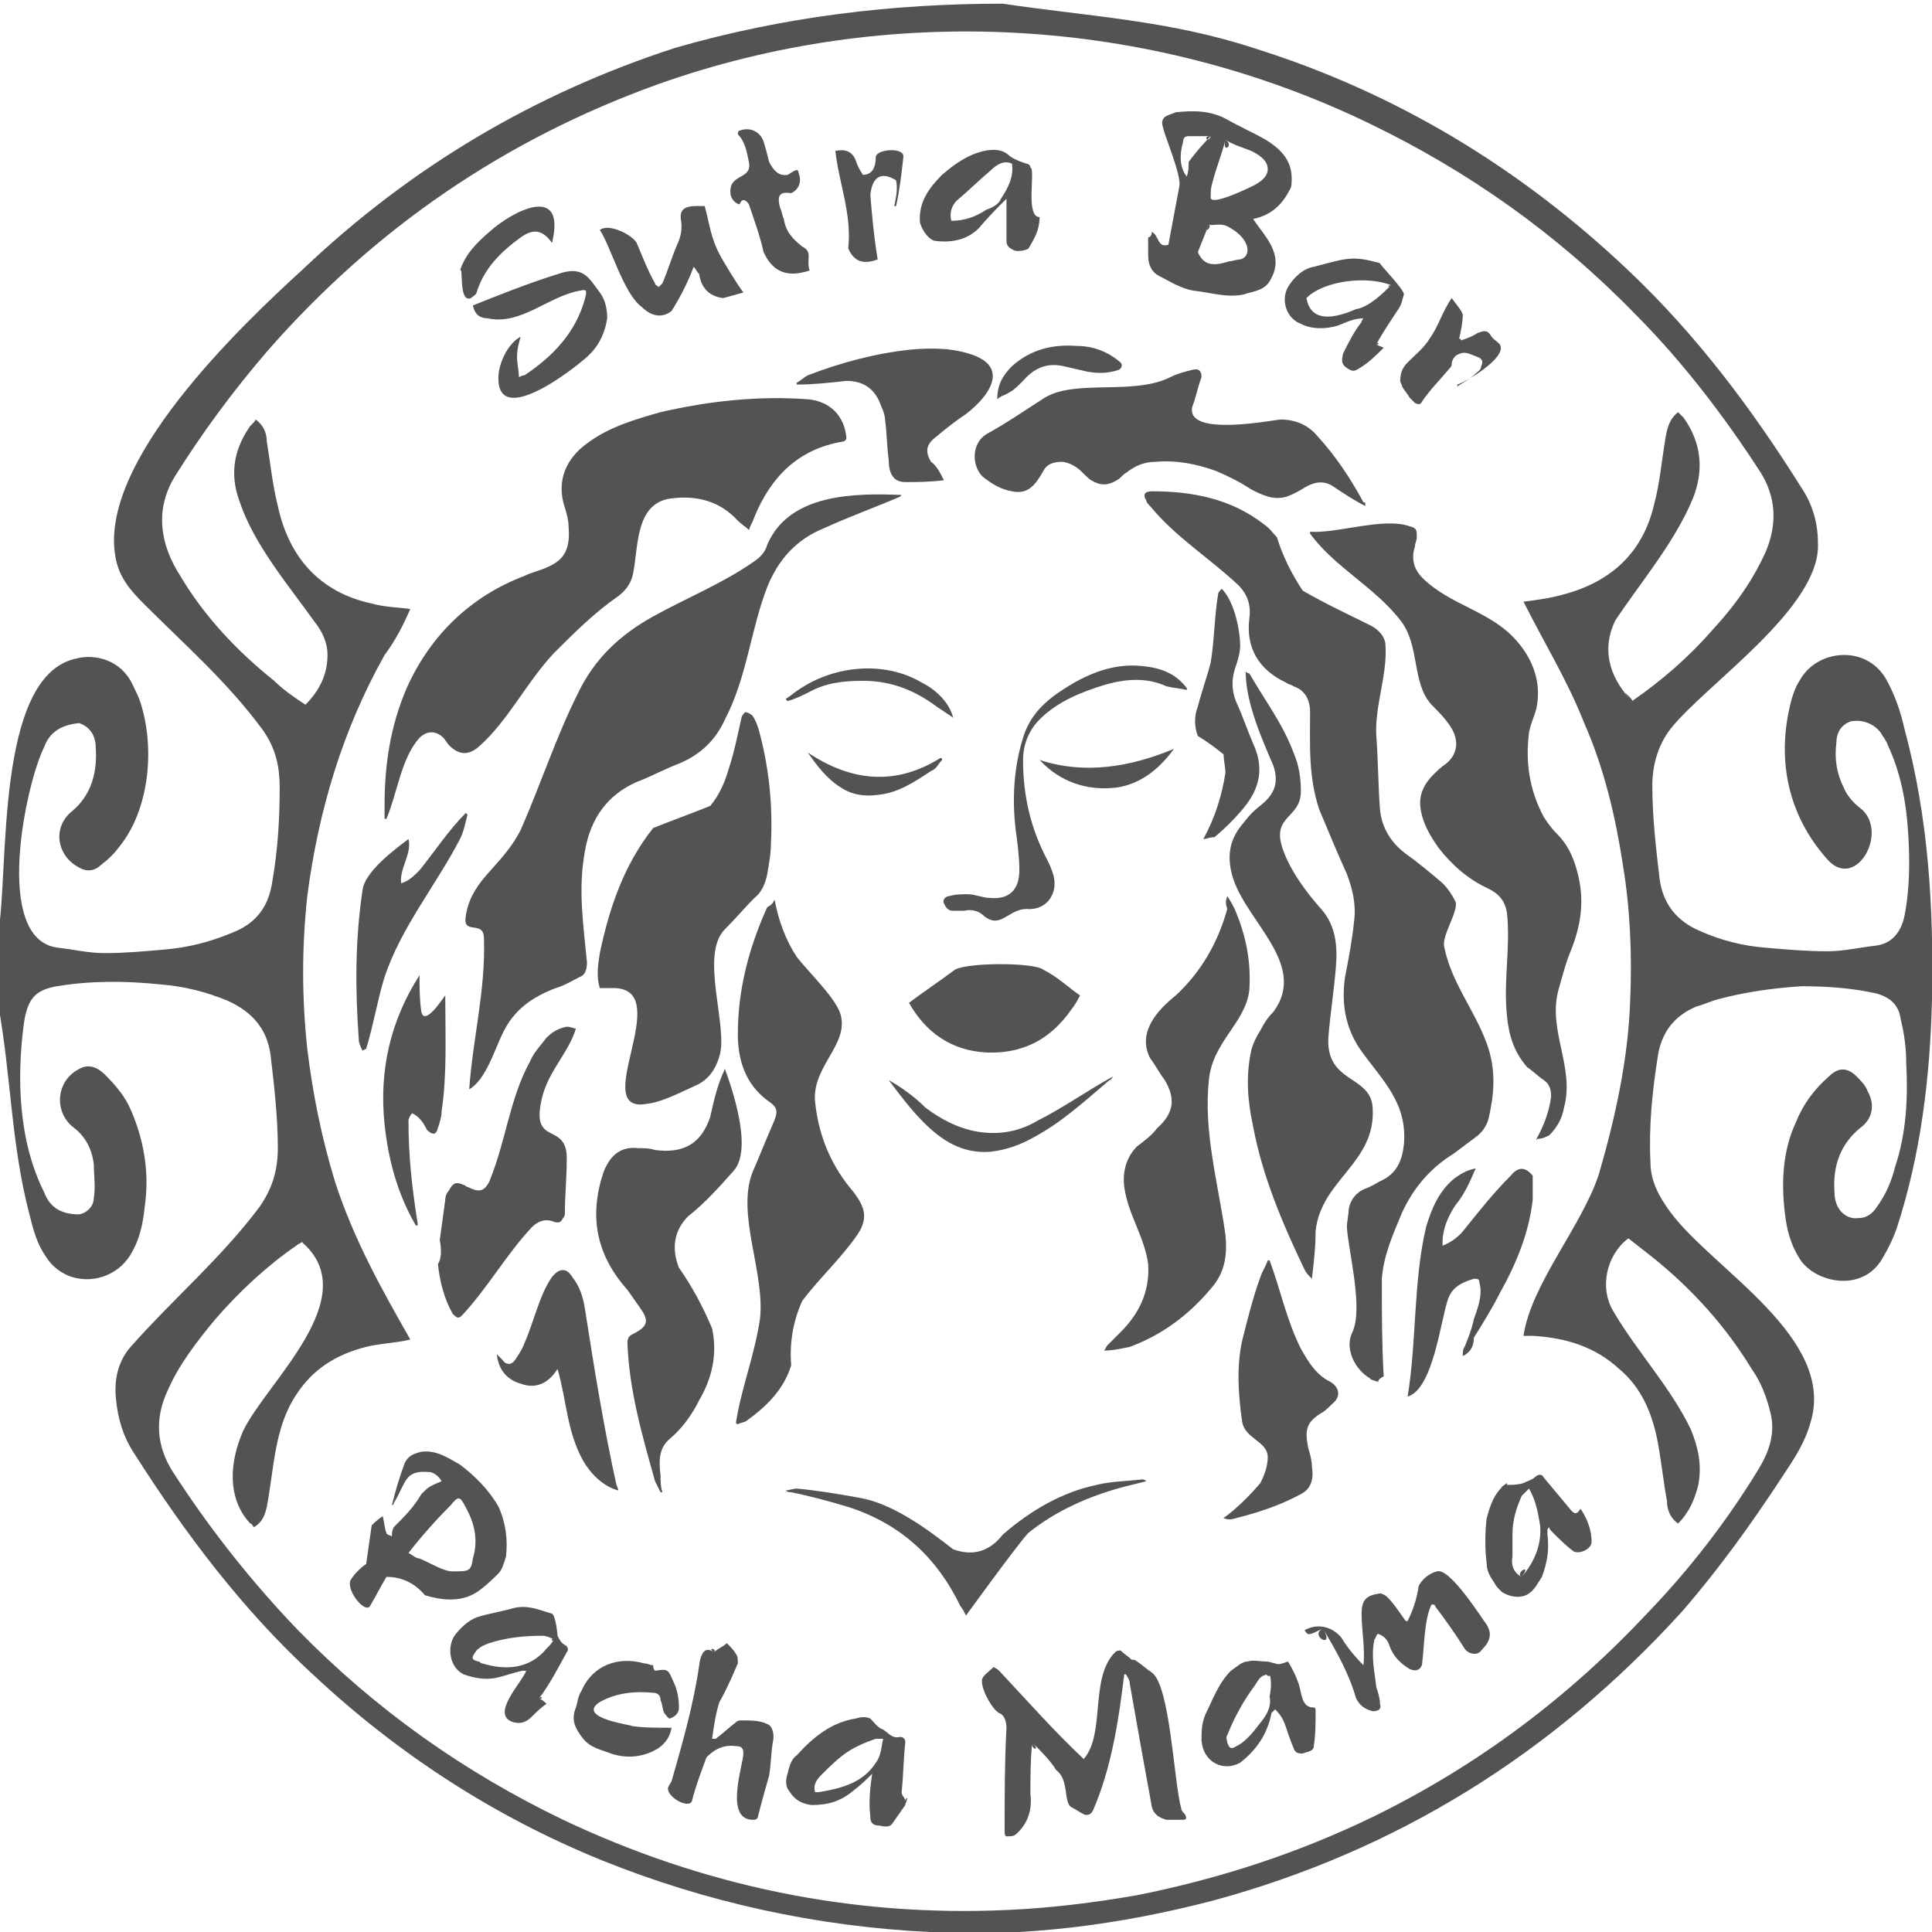 <?xml version="1.0" encoding="utf-8"?>
<!-- Generator: Adobe Illustrator 19.0.1, SVG Export Plug-In . SVG Version: 6.00 Build 0)  -->
<svg version="1.1" id="_x31_" xmlns="http://www.w3.org/2000/svg" xmlns:xlink="http://www.w3.org/1999/xlink" x="0px" y="0px"
	 viewBox="-245 368.9 105 105" style="enable-background:new -245 368.9 105 105;" xml:space="preserve">
<style type="text/css">
	.st0{fill:#535353;}
</style>
<g>
	<path class="st0" d="M-190.5,369.1c4.7,0.7,9,0.9,13.6,2.4c7.7,2.4,14.5,6.5,20.4,12.1c3.7,3.5,6.7,7.5,9.4,11.8
		c0.6,0.9,0.9,1.9,0.9,3c0.2,3.5-6.1,7.7-8,10.1c-0.7,0.9-1,2-1,3.1c0,1.7,0.2,3.4,0.4,5.1c0.2,1.4,1,2.3,2.2,2.8
		c1.1,0.5,2.3,0.8,3.5,0.9c1.1,0.1,2.3,0.2,3.4,0.2c0.9,0,1.7-0.2,2.6-0.3c0.9-0.1,1.4-0.7,1.6-1.6c0.3-1.5,0.3-3.1,0.2-4.6
		c-0.1-1.6-0.4-3.2-1.1-4.7c-0.1-0.3-0.3-0.5-0.4-0.7c-0.4-0.5-1-0.7-1.6-0.6c-0.6,0.2-0.8,0.7-0.8,1.2c-0.1,0.8,0,1.6,0.4,2.4
		c0.2,0.5,0.6,0.9,1,1.2c1.4,1.3-0.3,4.3-1.8,2.8c-2.3-2.5-2.9-5.7-2-8.9c0.1-0.3,0.2-0.6,0.4-0.9c0.9-1.7,3.6-2,4.7-0.1
		c0.5,0.9,0.8,1.8,1,2.7c1.3,4.8,1.6,9.7,1.5,14.7c-0.1,4.2-0.6,8.4-1.9,12.4c-0.2,0.6-0.5,1.2-0.8,1.7c-1.1,1.9-3.7,1.3-4.5,0
		c-0.5-0.8-0.7-1.6-0.8-2.5c-0.2-1.7-0.1-3.4,0.6-4.9c0.4-1,1-1.8,1.8-2.5c0.5-0.5,1-0.5,1.5,0c0.2,0.2,0.5,0.5,0.6,0.8
		c0.4,0.7,0.3,1.5-0.4,2c-1.1,0.9-1.5,2.1-1.4,3.5c0,0.9,0.6,1.5,1.3,1.4c0.5,0,0.8-0.3,1-0.6c0.5-0.7,0.8-1.4,1-2.2
		c0.6-1.8,0.7-3.7,0.6-5.6c0-0.8-0.1-1.6-0.3-2.4c-0.1-0.8-0.6-1.2-1.3-1.4c-1.3-0.3-2.7-0.4-4.1-0.4c-1.5,0.1-3,0.3-4.5,0.7
		c-0.4,0.1-0.8,0.3-1.2,0.4c-1.2,0.5-1.9,1.4-2.1,2.7c-0.3,1.9-0.5,3.8-0.4,5.8c0,1,0.5,1.9,1.1,2.7c2.3,3.1,9,6.8,7.6,11.4
		c-0.3,1.1-0.9,2-1.5,2.9c-1.7,2.6-3.5,5.1-5.5,7.4c-7,7.7-15.5,13-25.5,15.7c-5,1.3-10.2,2-15.4,1.7c-6.1-0.3-12.1-1.6-17.8-3.9
		c-5.9-2.4-11.1-5.8-15.7-10.1c-3.8-3.5-6.9-7.6-9.7-12c-0.6-0.9-0.9-1.9-1-3c-0.1-1,0.1-2,0.8-2.8c2.3-2.6,4.9-4.8,7-7.6
		c0.7-1,1-2,1-3.2c0-1.7-0.2-3.4-0.4-5.1c-0.2-1.4-1-2.3-2.3-2.9c-1.2-0.5-2.4-0.8-3.7-0.9c-1.9-0.2-3.8-0.2-5.6,0.1
		c-1.2,0.2-1.6,0.7-1.8,2c-0.4,3-0.3,6.4,1.1,9.2c0.3,0.8,0.9,1.2,1.9,1.2c0.5-0.1,0.8-0.5,0.8-0.9c0.1-0.6,0-1.2,0-1.8
		c-0.1-0.9-0.5-1.6-1.2-2.1c-1-0.9-0.8-2.5,0.4-3.1c0.5-0.3,1-0.1,1.4,0.3c0.6,0.6,1.1,1.2,1.4,1.9c0.7,1.6,1,3.3,0.8,5
		c-0.1,0.9-0.2,1.8-0.7,2.7c-0.6,1.2-2,1.8-3.3,1.4c-0.6-0.2-1.1-0.6-1.4-1.1c-0.5-0.7-0.7-1.5-0.9-2.3c-1-3.8-1-7.6-1.7-11.4
		c0-1.3,0-2.6,0-3.9c0.6-3.3-0.2-13.9,4.2-14.9c1.1-0.3,2.5,0.1,3.1,1.4c0.2,0.4,0.4,0.8,0.5,1.2c0.7,2.4,0.4,5.6-1.2,7.6
		c-0.3,0.4-0.6,0.7-1,1c-0.3,0.3-0.7,0.4-1.1,0.2c-1.3-0.6-1.6-2.2-0.5-3.1c1.1-0.9,1.4-2.2,1.3-3.5c0-0.6-0.3-1.1-0.9-1.3
		c-1,0.1-1.6,0.5-1.9,1.3c-1,2-2.8,10.4,0.7,10.9c0.9,0.1,1.7,0.3,2.6,0.3c1.1,0,2.2-0.1,3.3-0.2c1.2-0.1,2.4-0.4,3.6-0.9
		c1.3-0.5,2-1.4,2.2-2.8c0.3-1.7,0.4-3.4,0.4-5.1c0-1.1-0.2-2.1-0.9-3.1c-1.9-2.6-4.2-4.6-6.5-6.9c-0.7-0.7-1.3-1.4-1.5-2.4
		c-1.1-5.2,6.8-12.7,10.2-15.8c5.8-5.5,12.5-9.5,20.2-12C-202.4,369.8-196.5,369.1-190.5,369.1
		C-190.4,369.2-191.8,369.1-190.5,369.1z M-156.3,407c1.6-1.1,3.1-2.4,4.4-3.9c1.2-1.3,2.2-2.7,2.9-4.3c0.6-1.5,0.5-2.9-0.3-4.2
		c-2-3.1-4.3-6.1-6.9-8.7c-4.2-4.3-9-7.7-14.4-10.3c-12-5.8-26.1-6.6-38.7-2.1c-8.3,3-15.3,7.8-21.1,14.4c-1.9,2.2-3.6,4.5-5.1,6.9
		c-1.1,1.8-0.8,3.7,0.3,5.4c1.3,2.2,3.1,4.1,5.1,5.7c0.5,0.5,1.1,0.9,1.7,1.3c0.8-0.8,1.2-1.7,1.2-2.7c0-0.7-0.3-1.3-0.7-1.8
		c-1.5-2.1-3.3-4.2-4.1-6.6c-0.5-1.4-0.3-2.7,0.5-3.9c0.1-0.2,0.3-0.3,0.4-0.5c0.4,0.3,0.6,0.7,0.6,1.2c0.2,1.2,0.3,2.3,0.6,3.5
		c0.6,2.8,2.3,4.7,5.1,5.3c0.7,0.2,1.4,0.2,2.1,0.3c-0.4,0.9-0.8,1.7-1.4,2.5c-2.3,4.1-3.6,8.5-4.2,13.1c-0.3,2.8-0.3,5.5,0,8.3
		c0.3,2.5,0.8,4.9,1.5,7.2c1,3.1,2.5,5.8,4.1,8.6c-0.8,0.2-1.6,0.2-2.4,0.4c-1.6,0.4-2.9,1.2-3.8,2.6c-1.2,1.8-1.2,4-1.6,6.1
		c-0.1,0.4-0.2,0.8-0.7,1.1c-0.1-0.1-0.1-0.2-0.2-0.2c-1.3-1.4-1.1-3.4-0.4-5c1.2-2.6,6.7-7.3,3.2-10.3c-0.1,0.1-0.2,0.1-0.3,0.2
		c-1.6,1.1-3.1,2.5-4.4,4c-1,1.2-2,2.5-2.6,3.9c-0.7,1.5-0.6,3,0.3,4.4c2,3.1,4.3,6,6.8,8.6c4.2,4.3,9,7.7,14.4,10.3
		c7.6,3.6,15.7,5.3,24.2,4.9c2.3-0.1,4.7-0.4,7-0.8c4.5-0.9,8.8-2.3,12.9-4.3c5.7-2.8,10.6-6.5,14.9-11.1c2.3-2.4,4.3-5,6-7.8
		c0.6-1,0.9-2,0.6-3.1c-0.2-0.8-0.5-1.6-1-2.3c-1.4-2.3-3.2-4.3-5.3-6c-0.5-0.4-0.9-0.7-1.4-1.1c-1.2,0.9-1.6,2.7-0.8,4
		c1.3,2.2,3.1,4.1,4.2,6.4c0.4,1,0.6,1.9,0.4,3c-0.2,0.8-0.5,1.5-1.1,2.1c-0.3-0.2-0.6-0.6-0.6-1.2c-0.2-1.1-0.3-2.1-0.5-3.2
		c-0.3-1.6-0.9-3-2.1-4c-1.3-1.2-2.9-1.7-4.7-1.8c-0.1,0-0.3,0-0.5,0c0.4-2.8,3.2-6,4.1-8.8c0.9-3.1,1.6-6.3,1.7-9.5
		c0.1-2.4,0-4.9-0.4-7.3c-0.4-2.6-1-5.2-2.1-7.7c-0.9-2.3-2.2-4.4-3.3-6.6c0.8-0.1,1.5-0.2,2.2-0.4c2.6-0.7,4.3-2.3,4.9-4.9
		c0.3-1.1,0.4-2.3,0.6-3.5c0.1-0.6,0.2-1.1,0.7-1.5c0.1,0.1,0.2,0.2,0.3,0.3c1,1.4,1.1,2.9,0.5,4.4c-1,2.4-2.8,4.5-4.2,6.6
		C-158.1,404.4-157.3,406-156.3,407C-156.2,406.9-157.3,406-156.3,407z"/>
	<path class="st0" d="M-170.1,444c-1.1-0.3-1.9-1.7-1.4-2.7c0.6-1.3-0.2-4.3-0.3-5.7c0-0.3,0.1-0.7,0.1-1c0.1-0.5,0.4-0.9,0.9-1.1
		c0.3-0.1,0.6-0.3,0.8-0.4c0.9-0.4,1.2-1.1,1.3-2c0.2-2.3-1.2-3.5-2.4-5.2c-0.8-1.2-1-2.5-0.8-3.9c0.2-1,0.4-2.1,0.5-3.1
		c0.1-0.9-0.1-1.7-0.4-2.5c-0.5-1.1-1-2.3-1.5-3.5c-0.6-1.8-0.5-3.5-0.5-5.3c0-0.7-0.3-1.2-0.9-1.4c-0.1-0.1-0.3-0.1-0.4-0.2
		c-1.5-0.7-2.2-1.9-2-3.5c0.1-0.7-0.1-1.3-0.6-1.8c-1.6-1.5-3.4-2.6-4.8-4.3c-0.1-0.1-0.2-0.2-0.2-0.3c-0.2-0.3-0.1-0.5,0.3-0.5
		c2.2,0,4.3,0.4,6.1,1.8c0.3,0.2,0.5,0.5,0.7,0.7c0.3,1,0.8,2,1.4,2.9c1.2,0.7,2.5,1.3,3.7,1.9c0.4,0.2,0.8,0.6,0.8,1.1
		c0.1,1.6-0.6,3.3-0.5,4.9c0.1,1.3,0.1,2.7,0.2,4c0.1,1,0.6,1.8,1.4,2.4c0.7,0.5,1.3,1,2,1.6c0.3,0.3,0.5,0.6,0.7,1
		c0.2,0.5-0.8,1.9-0.6,2.5c0.4,2,1.8,3.6,2.4,5.5c0.4,1.3,0.3,2.5,0,3.8c-0.1,0.4-0.4,0.8-0.7,1c-0.4,0.3-0.8,0.6-1.2,0.9
		c-1.3,0.8-2.2,1.9-2.8,3.2c-0.5,1.2-1,2.3-1.1,3.6c0,1.8,0,3.5,0.1,5.3C-170,443.8-170.1,443.9-170.1,444
		C-171.1,443.7-170.1,443.9-170.1,444z"/>
	<path class="st0" d="M-196.1,395.9c-1.4,0.6-2.8,1.1-4.1,1.7c-1.5,0.6-2.5,1.7-3.1,3.2c-0.9,2.3-1.1,4.9-2.3,7.2
		c-0.5,1.1-1.3,1.9-2.5,2.4c-0.8,0.3-1.5,0.7-2.3,1c-1.6,0.7-2.5,2-2.8,3.7c-0.4,2.1-0.1,4,0.1,6.1c0,0.4-0.1,0.7-0.4,0.8
		c-0.4,0.2-0.9,0.5-1.3,0.6c-1.3,0.5-2.3,1.2-2.9,2.5c-0.4,0.8-0.9,2.5-1.8,3c0.2-2.8,0.9-5.4,0.8-8.2c0-1-1.1-0.2-1-1.1
		c0.1-0.9,0.5-1.6,1.1-2.3c0.7-0.8,1.4-1.5,1.9-2.5c1.1-2.5,1.9-5,3.1-7.4c0.9-1.9,2.3-3.2,4.1-4.2c1.8-1,3.8-1.8,5.5-3
		c0.3-0.2,0.6-0.5,0.7-0.9c1.2-2.8,4.8-2.8,7.3-2.7C-196.1,395.9-196.1,395.9-196.1,395.9C-196.4,396.1-196.1,395.9-196.1,395.9z"/>
	<path class="st0" d="M-204.3,397.7c-0.2-0.2-0.4-0.3-0.6-0.5c-1-1.1-2.3-1.4-3.7-1.2c-1.9,0.3-1.7,2.7-2,4.1
		c-0.1,0.5-0.4,0.9-0.8,1.2c-1.3,0.9-2.4,2-3.5,3.1c-1.5,1.6-2.5,3.7-4.1,5.1c-0.6,0.5-1.1,0.4-1.6-0.1c-0.1-0.1-0.2-0.3-0.3-0.4
		c-0.4-0.4-0.9-0.4-1.3,0c-1,1.1-1.2,3-1.8,4.4c0,0-0.1,0-0.1,0c0-0.2,0-0.4,0-0.7c0-2.2,0.3-4.3,1.2-6.4c1.3-2.9,3.5-5,6.4-6.1
		c0.4-0.2,0.9-0.3,1.3-0.5c0.9-0.4,1.2-1,1.1-2.2c0-0.3-0.1-0.7-0.2-1c-0.5-1.5,0.1-2.7,1.2-3.5c1.2-0.9,2.6-1.3,4-1.7
		c2.6-0.6,5.3-0.9,8-0.7c1.2,0.1,2,0.9,2.1,2.1c0,0.1-0.1,0.2-0.2,0.2c-2.4,0.4-3.9,1.9-4.8,4.1
		C-204.1,397.3-204.2,397.4-204.3,397.7C-204.2,397.6-204.3,397.6-204.3,397.7C-204.5,397.5-204.3,397.6-204.3,397.7z"/>
	<path class="st0" d="M-161.5,430.8c0.4-0.7,0.7-1.5,0.8-2.3c0-0.4-0.1-0.7-0.4-0.9c-0.3-0.2-0.6-0.5-0.9-0.7
		c-0.7-0.8-1-1.7-1.1-2.8c-0.2-1.9,0.2-3.7,0-5.6c-0.1-0.6-0.4-1-1-1.3c-1.1-0.5-2-1.3-2.7-2.2c-0.5-0.7-0.9-1.4-1-2.2
		c-0.1-0.7,0.2-1.3,0.7-1.8c0.2-0.2,0.4-0.4,0.7-0.6c0.6-0.5,0.7-1.2,0.3-1.9c-0.3-0.5-0.7-0.9-1.1-1.3c-1.1-1.2-0.6-3.2-1.7-4.6
		c-1.4-1.8-3.6-2.9-4.9-4.7c0,0,0-0.1,0-0.1c1.5,0.1,4-0.8,5.4-0.3c0.4,0.1,0.4,0.2,0.4,0.6c0,0.2-0.1,0.3-0.1,0.5
		c-0.2,0.6-0.1,1.2,0.4,1.7c1.5,1.5,3.7,1.8,5.1,3.4c0.9,1,1.4,2.3,1.1,3.7c-0.1,0.4-0.3,0.8-0.4,1.3c-0.2,1.6,0,3.1,0.8,4.6
		c0.2,0.3,0.4,0.6,0.7,0.9c0.7,0.7,1,1.5,1.2,2.4c0.3,1.4,0.1,2.6-0.4,3.9c-0.3,0.7-0.5,1.5-0.7,2.2c-0.6,2.2,0.9,4.2,0.3,6.4
		c-0.1,0.6-0.4,1.1-0.8,1.5C-161,430.7-161.2,430.8-161.5,430.8C-161.4,430.9-161.5,430.9-161.5,430.8
		C-161.4,430.6-161.5,430.9-161.5,430.8z"/>
	<path class="st0" d="M-212.4,422.6c-0.2-0.6-0.1-1.3,0-1.9c0.5-2.4,1.3-4.8,2.9-6.8c1-0.4,2.1-0.8,3.1-1.2c0.5-0.6,0.8-1.3,1-2
		c0.3-0.9,0.5-1.9,0.7-2.8c0-0.1,0.2-0.3,0.2-0.3c0.1,0,0.3,0.1,0.4,0.2c0.2,0.3,0.3,0.6,0.4,1c0.5,1.9,0.7,3.9,0.6,5.9
		c0,0.6-0.1,1.1-0.2,1.7c-0.1,0.5-0.3,1-0.7,1.3c-0.5,0.5-1,1.1-1.6,1.7c-1.4,1.4,0.2,5.3-0.3,6.9c-0.2,0.7-0.6,1.3-1.3,1.6
		c-0.9,0.4-1.8,0.9-2.7,1c-3.1,0.5,1.6-6.2-1.7-6.3C-211.9,422.6-212.2,422.6-212.4,422.6C-212.6,422-212.2,422.6-212.4,422.6z"/>
	<path class="st0" d="M-177.3,405.4c0.1,0.1,0.2,0.1,0.2,0.1c0.8,1.4,1.8,2.7,2.4,4.3c0.3,0.7,0.4,1.4,0.4,2.1c0,1.5-1.6,1.3-1,3.1
		c0.4,1.2,1.3,2.4,2.1,3.3c0.8,0.9,0.9,2,0.8,3.2c-0.1,1.2-0.3,2.5-0.4,3.7c-0.2,2.6,2.3,2.1,2.4,3.9c0.2,3-2.8,3.9-3.1,6.7
		c0,0.9-0.1,1.7-0.2,2.6c-0.2-0.2-0.3-0.3-0.4-0.5c-1.2-2.5-2.3-5.1-2.8-7.8c-0.3-1.4-0.4-2.7-0.1-4.1c0.1-0.4,0.3-0.8,0.5-1.1
		c0.2-0.4,0.4-0.7,0.7-1c2-2.7-1.8-5.1-2.3-7.7c-0.2-1,0-1.8,0.7-2.6c0.3-0.4,0.6-0.7,1-1c0.7-0.6,0.9-1.2,0.6-2.1
		C-176.4,409.1-177.3,407.1-177.3,405.4C-177.2,405.5-177.3,405.6-177.3,405.4z"/>
	<path class="st0" d="M-202.9,417.8c0.2,1.1,0.6,2.2,1.2,3.1c0.6,0.8,2.2,2.3,2.4,3.2c0.4,1.6-1.6,2.8-1.4,4.7
		c0.2,1.9,0.9,3.5,2.1,4.9c0.6,0.8,0.8,1.4,0.2,2.3c-0.9,1.3-2.1,2.4-3,3.6c-0.5,1.1-0.7,2.3-0.6,3.5c-0.4,1.3-1.3,2.2-2.4,3
		c-0.1,0.1-0.3,0.1-0.5,0.2c0,0-0.1,0-0.1-0.1c0.3-1.9,1-3.6,1.3-5.6c0.3-2.5-1.3-5.7-0.4-8c0.4-0.9,0.7-1.7,1.1-2.6
		c0.3-0.7,0.3-0.9-0.3-1.3c-1.2-0.9-1.6-2.2-1.6-3.6c0-2.4,0.6-4.7,1.6-6.9C-203.1,418.1-203,418-202.9,417.8
		C-202.9,417.8-202.9,417.8-202.9,417.8C-202.9,417.9-202.9,417.8-202.9,417.8z"/>
	<path class="st0" d="M-178.3,417.6c0.2,0.3,0.3,0.5,0.4,0.7c0.6,1.4,0.9,2.8,0.8,4.4c-0.2,1.8-2,2.8-2.2,4.9
		c-0.3,2.8,0.5,5.6,0.9,8.4c0.1,1,0,1.9-0.6,2.7c-1.2,1.5-2.7,2.7-4.6,3.4c-0.5,0.1-0.9,0.2-1.4,0.2c0.1-0.1,0.1-0.2,0.2-0.3
		c0.2-0.2,0.5-0.5,0.7-0.7c1-1,1.6-2.2,1.5-3.7c-0.2-1.5-1.1-2.7-1.3-4.2c-0.1-0.8,0.1-1.6,0.7-2.2c0.4-0.3,0.8-0.6,1.1-1
		c0.9-0.8,1-1.6,0.4-2.6c-0.3-0.4-0.5-0.8-0.8-1.2c-0.7-1.4,0.4-2.6,1.4-3.4c1.4-1.3,2.3-2.9,2.8-4.7
		C-178.4,418-178.4,417.9-178.3,417.6C-178.1,417.9-178.4,417.9-178.3,417.6z"/>
	<path class="st0" d="M-205.6,427c0.4,1.1,1.5,4.3,0.5,5.5c-0.8,0.9-1.6,1.8-2.5,2.5c-0.8,0.8-0.9,1.8-0.5,2.8
		c0.7,1,1.3,2.1,1.8,3.3c0.3,1.4,0,2.7-0.7,3.9c-0.4,0.8-0.9,1.5-1.6,2.1c-0.6,0.5-0.6,1.2-0.5,2c0,0.3,0,0.6,0.1,0.9
		c0,0-0.1,0-0.1,0c-0.1-0.2-0.2-0.4-0.3-0.6c-0.7-2.5-1.4-4.9-1.5-7.5c0-0.3,0.1-0.4,0.3-0.5c0.8-0.4,0.9-0.7,0.4-1.4
		c-0.2-0.3-0.5-0.7-0.7-1c-1.7-1.9-2.1-4-1.3-6.4c0.4-1,1-1.4,1.9-1.3c0.3,0,0.6,0,0.9,0.1c1.5,0.2,2.5-0.3,3-1.8
		C-206.2,428.7-206,427.8-205.6,427C-205.6,427.1-205.7,427.1-205.6,427z"/>
	<path class="st0" d="M-170.8,396.4c-0.6-0.3-1.2-0.7-1.8-1.1c-0.5-0.3-1-0.2-1.5,0.1c-0.3,0.2-0.7,0.4-1,0.5
		c-0.7,0.2-1.3-0.1-1.9-0.4c-0.6-0.4-1.2-0.7-1.9-1c-1.1-0.4-2.2-0.6-3.3-0.5c-0.6,0-1.1,0.2-1.6,0.6c-0.2,0.1-0.3,0.3-0.5,0.4
		c-0.5,0.3-0.9,0.3-1.4,0c-0.3-0.2-0.5-0.5-0.8-0.7c-0.3-0.2-0.6-0.3-0.8-0.3c-0.4,0-0.8,0.1-1,0.5c-0.4,0.7-0.8,1.3-1.7,1.1
		c-0.6-0.1-1.1-0.4-1.6-0.8c-0.6-0.6-0.6-1.8,0.2-2.3c1.1-0.6,2.1-1.3,3.2-2c1.7-1,4.8-0.1,6.8-1.1c0.4-0.2,0.8-0.3,1.2-0.4
		c0.4-0.1,0.5,0.1,0.5,0.4c-0.2,0.5-0.3,1.1-0.5,1.6c-0.4,1.7,4.5,0.7,4.8,0.7c0.8,0,1.5,0.3,2,0.9c1,1.1,1.8,2.3,2.5,3.6
		C-170.8,396.2-170.8,396.2-170.8,396.4C-171,396.2-170.8,396.2-170.8,396.4z"/>
	<path class="st0" d="M-221.1,436.3c0.1-0.7,0.2-1.5,0.3-2.2c0-0.2,0.1-0.4,0.2-0.5c0.2-0.4,0.4-0.5,0.8-0.3c0.1,0,0.1,0.1,0.2,0.1
		c0.6,0.3,0.9,0.3,1.2-0.3c0.9-2.2,1.1-4.5,2.2-6.5c0.2-0.5,0.6-0.9,0.9-1.3c0.3-0.3,0.6-0.5,1.1-0.6c0.2,0,0.4,0.1,0.5,0.1
		c-0.4,1.3-1.4,2.2-1.8,3.6c-0.8,3,1.4,1.3,1.3,3.6c0,0.9-0.1,1.9-0.1,2.8c0,0.1,0,0.2-0.1,0.3c-0.1,0.2-0.2,0.3-0.5,0.2
		c-0.5-0.2-0.9,0-1.2,0.3c-1.4,1.5-2.4,3.3-3.8,4.8c-0.2,0.2-0.3,0.1-0.5-0.1c-0.5-0.9-0.7-1.8-0.8-2.7
		C-221,437.3-221,436.8-221.1,436.3C-221.1,436.4-221.1,436.4-221.1,436.3C-221,435.6-221.1,436.4-221.1,436.3z"/>
	<path class="st0" d="M-182.4,381.5c0.4,0.2,0.3,0.9,0.9,0.7c0.2-1.1,0.4-2.1,0.6-3.2c0.1-0.6-0.8-2.7-0.9-3.2
		c-0.1-0.3,0-0.5,0.2-0.6c0.2-0.1,0.3-0.1,0.5-0.2c1-0.1,1.9-0.1,2.8,0.4c0.7,0.4,1.4,0.7,2.1,1.1c0.8,0.5,1.4,1.1,1.4,2.1
		c0,0.2,0,0.5-0.1,0.6c-0.4,0.8-1,1.4-2,1.6c0.6,0.9,1.7,1.9,1,3.2c-0.3,0.7-0.9,0.7-1.5,0.9c-0.9,0.2-1.8-0.1-2.7-0.2
		c-0.7-0.1-1.3-0.5-1.9-0.8c-0.4-0.2-0.6-0.6-0.6-1.1c0-0.3,0-0.7,0-1C-182.5,381.8-182.4,381.7-182.4,381.5
		C-182,381.8-182.4,381.7-182.4,381.5z M-178.4,376.5c-0.2,0.8-0.5,1.5-0.7,2.3c-0.1,0.3-0.1,0.5-0.1,0.8c-0.1,0.6,2.3-0.6,2.3-0.6
		c0.4-0.2,0.8-0.5,0.8-0.9c0-0.5-0.5-0.8-0.9-1C-177.5,376.9-177.9,376.8-178.4,376.5C-178.6,377.3-177.9,376.8-178.4,376.5z
		 M-179.3,381.1c-0.2,0.5-0.4,1-0.6,1.5c0.3,0.7,0.8,0.8,1.7,0.5c0.2,0,0.4-0.1,0.6-0.1c0.4-0.1,0.5-0.5,0.3-0.9
		c-0.2-0.4-0.6-0.7-1-0.9C-178.7,381-179.1,381.2-179.3,381.1C-179.6,381.7-179.1,381.2-179.3,381.1z M-179.2,376.3
		c-0.4,0-0.8,0-1.2,0c-0.2,0-0.3,0.1-0.3,0.3c-0.2,0.7-0.2,1.4,0.2,1.9c0.1-0.3,0.1-0.5,0.1-0.8
		C-180.1,377.3-179.7,376.8-179.2,376.3C-179.7,376.3-179.3,376.7-179.2,376.3z"/>
	<path class="st0" d="M-188.9,463.6c-0.1,0.9-0.1,1.9-0.1,2.8c0.1,0.8-0.1,1.6-0.8,2.2c-0.1,0.1-0.3,0.1-0.5,0.1
		c-0.1,0-0.1-0.2-0.1-0.3c0-1.9,0-3.8,0.1-5.6c0-0.3-0.1-0.7-0.4-0.8c0,0,0,0,0,0c-0.4-0.2-1.1-1.5-0.9-1.9c0.1-0.2,0.4-0.4,0.6-0.6
		c0,0,0.2,0.1,0.3,0.2c1.5,1.6,3,3.3,4.6,4.8c1.2-1.4,0.3-4.4,1.7-5.8c0.1-0.1,0.2-0.1,0.3-0.1c0.2,0.2,0.4,0.3,0.6,0.5
		c0.1,0,0.2,0,0.3,0.1c0.3,0.2,0.5,0.4,0.8,0.6c1,0.7,1.2,6,1.6,7.4c0,0.1,0.1,0.2,0.2,0.3c0.1,0.2,0.1,0.3-0.1,0.3
		c-0.3,0-0.6,0-0.9,0c-0.4-0.1-0.7-0.3-0.8-0.7c-0.4-2.2-0.8-4.4-1.2-6.7c0-0.2-0.1-0.3-0.2-0.5c0,0,0,0-0.1,0
		c-0.3,2.5-0.7,5.1-1.7,7.4c-0.1,0.2-0.3,0.3-0.5,0.2c-0.2-0.1-0.5-0.3-0.7-0.4c-0.4-0.3-0.1-1.5-0.8-2
		C-187.9,464.6-188.4,464.1-188.9,463.6C-189,464-188.4,464.1-188.9,463.6z"/>
	<path class="st0" d="M-178.5,451.4c0.7-0.5,1.4-1.2,2-1.9c0.2-0.4,0.4-0.9,0.4-1.4c0-0.9-1.3-1-1.4-2c-0.2-1.4-0.3-2.9,0-4.3
		c0.3-1.2,0.6-2.4,1-3.5c0.1-0.3,0.3-0.6,0.4-0.9c0,0,0.1,0,0.1,0c0.6,1.6,0.9,3.2,1.7,4.8c0.4,0.7,0.8,1.4,1.6,1.8
		c0.5,0.3,0.6,0.8,0.1,1.2c-0.2,0.2-0.4,0.4-0.6,0.5c-0.8,0.5-0.9,0.9-0.7,1.9c0.1,0.3,0.2,0.7,0.2,1c0.1,0.6,0,1.2-0.6,1.5
		c-1.1,0.6-2.3,1-3.5,1.3C-178.1,451.5-178.3,451.5-178.5,451.4C-178.5,451.5-178.5,451.5-178.5,451.4
		C-178.3,451.3-178.5,451.5-178.5,451.4z"/>
	<path class="st0" d="M-165.5,442.6c0-0.2,0-0.4,0.1-0.5c0.2-0.5,0.4-1,0.5-1.5c0.2-0.6,0.5-1.3,0.3-2c0-0.2-0.1-0.2-0.3-0.2
		c-0.7,0.2-1.2,0.5-1.4,1.1c-0.4,1.1-0.8,4.9-2.2,5.3c0.5-3,0.3-6.2,1-9.2c0.3-1,0.7-2,1.6-2.7c0.3-0.2,0.6-0.4,1.1-0.5
		c-0.3,0.7-0.6,1.4-1.1,2c-0.4,0.6-0.7,1.3-0.7,2c0,0.1,0,0.1,0,0.2c0.5-0.2,0.9-0.5,1.2-0.9c0.8-1,1.6-2,2.5-2.9
		c0.4-0.5,0.8-0.5,1.2,0c0,0.4,0,0.8,0,1.3c-0.2,1.8-0.9,3.5-1.8,5.1c-0.4,0.8-0.9,1.6-1.4,2.4
		C-164.9,442.1-165.1,442.4-165.5,442.6C-165.5,442.3-165.1,442.4-165.5,442.6z"/>
	<path class="st0" d="M-224.2,451.3c0.1,0.4,0.1,0.7,0.2,0.9c0,0.1,0.1,0.1,0.3,0.2c0-0.2,0-0.3,0.1-0.5c0.6-0.6,1.1-1.1,1.5-1.8
		c0.4-0.4,0.4-0.4,1.1-0.7c-0.1-0.2-0.4-0.5-0.7-0.5c-1.3-0.1-1.2,0.5-1.9,1.7c0,0,0,0.1-0.1,0.1c0.2-0.8,0.4-1.5,0.7-2.3
		c0.2-0.4,0.5-0.5,0.9-0.6c0.8-0.1,1.4,0.3,2.1,0.7c0.8,0.6,1.6,1.4,2.1,2.3c0.4,0.9,0.5,1.8,0.4,2.7c-0.1,0.3-0.2,0.7-0.4,0.9
		c-0.3,0.3-0.6,0.6-1,0.9c-0.9,0.7-2,0.6-3,0.3c-0.6-0.7-1.3-1-2.1-1c-0.3,0.5-0.6,1.1-0.9,1.6c-0.3,0.4-1.4-1-1-1.5
		c0.2-0.3,0.5-0.6,0.8-0.8c0.1-0.7,0.2-1.4,0.3-2.1C-224.7,451.7-224.5,451.5-224.2,451.3C-224.1,451.6-224.5,451.5-224.2,451.3z
		 M-220.4,454.3c0.9,0,1,0,1.1-0.7c0.3-1,0.1-1.9-0.4-2.8c-0.3-0.6-0.4-0.6-0.8-0.1c-0.8,0.8-1.6,1.7-2.3,2.6
		c0.2,0.1,0.4,0.3,0.6,0.3C-221.5,453.9-220.9,454.3-220.4,454.3C-219.5,454.3-220.9,454.3-220.4,454.3z"/>
	<path class="st0" d="M-193.7,395c-0.8,0.1-1.5,0.1-2.1,0.1c-0.6,0-0.9-0.4-0.9-1.2c-0.1-0.7-0.1-1.5-0.2-2.2c0-0.2-0.1-0.5-0.2-0.7
		c-0.3-0.9-0.9-1.4-1.9-1.4c-0.9,0.1-1.8,0.2-2.7,0.2c0,0,0-0.1,0-0.1c0.2-0.1,0.4-0.3,0.6-0.4c1.8-0.7,3.7-1.2,5.6-1.4
		c1.1-0.1,2.3-0.1,3.4,0.3c1.9,0.7,0.9,2.2-0.4,3.2c-0.6,0.4-1.1,0.8-1.7,1.3c-0.5,0.4-0.5,0.8-0.2,1.3
		C-194.1,394.2-193.9,394.6-193.7,395C-194.5,395-193.9,394.7-193.7,395z"/>
	<path class="st0" d="M-186.3,423c-1.1,2-2.7,3.2-5.1,3.1c-1.9-0.1-3.3-1.1-4.2-2.7c0.8-0.6,1.7-1.2,2.5-1.8c0.7-0.4,4.3-0.4,4.8,0
		C-187.5,422-186.9,422.6-186.3,423C-187.4,425.1-186.9,422.6-186.3,423z"/>
	<path class="st0" d="M-211.4,449.9c-0.8-0.2-1.5-0.9-1.9-1.6c-0.9-1.6-0.9-3.3-1.4-5c-0.5,0.8-1.2,1.1-2,0.8
		c-0.7-0.2-1.2-0.7-1.3-1.6c0.1,0.1,0.2,0.2,0.3,0.3c0.2,0.3,0.5,0.3,0.7,0c0.2-0.3,0.4-0.6,0.5-0.9c0.5-1.1,0.8-2.6,1.5-3.6
		c0.4-0.5,0.8-0.5,1.1,0c0.4,0.5,0.6,1.1,0.7,1.8c0.5,3.2,1,6.3,1.7,9.5C-211.4,449.8-211.4,449.9-211.4,449.9
		C-211.5,449.9-211.4,449.9-211.4,449.9z"/>
	<path class="st0" d="M-222.4,435.5c-1-1.7-1.5-3.6-1.7-5.5c-0.3-2.9,0.3-5.6,1.9-8.1c0,0.7,0,1.3,0.1,2c0.2,0.8,1.2-0.8,1.3-0.9
		c0,0.1,0,0.1,0,0.2c0,2,0.1,4.1-0.2,6.1c0,0.3-0.1,0.6-0.2,0.9c-0.1,0.4-0.3,0.4-0.6,0.1c-0.2-0.4-0.4-0.7-0.8-0.9
		c-0.1,0.1-0.2,0.3-0.2,0.4c0,2,0.2,3.7,0.5,5.6c0,0,0,0,0,0.1C-222.3,435.5-222.4,435.5-222.4,435.5
		C-223.4,433.8-222.4,435.5-222.4,435.5z"/>
	<path class="st0" d="M-225.3,426c-0.1-0.2-0.2-0.4-0.2-0.6c-0.2-2.8-0.2-5.4,0.2-8.1c0.1-1,1.7-2.2,2.5-2.8
		c0.2,0.8-0.5,1.6-0.4,2.4c0.4-0.1,0.7-0.4,1-0.7c0.8-1,1.6-2.2,2.5-3.1c0,0,0.1,0,0.1,0.1c-0.1,0.4-0.2,0.9-0.4,1.3
		c-1.3,2.5-3.2,4.8-4.1,7.5c-0.4,1.3-0.6,2.6-1,3.9C-225.3,426-225.3,426-225.3,426C-225.4,425.8-225.3,426-225.3,426z"/>
	<path class="st0" d="M-173.1,457.4c-0.8,0.4-0.8,0.4-1,0.1c0.7-0.4,1.5-0.2,2,0.4c0.3,0.5,0.7,1,1.2,1.5c0.1-0.9-0.1-1.9-0.1-2.8
		c0-0.8,0.3-1,1-1.1c0.1,0,0.3,0.1,0.4,0.2c0.4,0.4,0.7,0.9,1,1.3c0,0,0.1,0,0.1,0c0.3-0.6,0.5-1.2,0.6-1.9c0.2-0.4,0.6-0.7,1-0.8
		c0.7-0.2,2.4,2.5,2.7,2.9c0.3,0.5,0.2,0.9-0.3,1.4c-0.2,0.3-0.7,0.2-0.9-0.1c-0.5-0.8-1-1.5-1.6-2.3c0-0.1-0.1-0.1-0.2-0.1
		c-0.4,0.8-0.4,2.4-0.5,3.1c0,0.4-0.3,0.6-0.7,0.4c-0.5-0.3-0.9-0.7-1.1-1.3c-0.1-0.3-0.3-0.5-0.6-0.6c-0.1,0-0.1,0.2-0.2,0.3
		c-0.2,0.9,0,1.7,0.1,2.6c0.1,0.3,0.2,0.6,0.2,0.9c0.1,0.3-0.1,0.4-0.4,0.4c-0.4-0.1-0.7-0.3-0.9-0.7
		C-171.7,459.8-172.4,458.6-173.1,457.4C-173.9,457.8-172.4,458.6-173.1,457.4z"/>
	<path class="st0" d="M-206.2,458.7c0.2-0.2,0.5-0.3,0.7-0.5c0.2,0.2,0.4,0.4,0.5,0.6c0.1,0.1,0.1,0.3,0.1,0.5
		c-0.3,0.7-0.6,1.4-1,2.1c-0.2,0.6-0.3,1.3-0.4,2c0.1,0,0.2,0,0.2,0c0.4-0.3,0.7-0.6,1.1-0.9c0.1-0.1,0.2-0.1,0.3-0.1
		c0.5,0,1,0,1.4,0.2c0.3,0.1,0.4,0.6,0.3,1c-0.1,0.6-0.1,1.2-0.2,1.8c-0.2,0.7-0.4,1.4-0.6,2.2c0,0.1-0.1,0.2-0.2,0.2
		c-1.7,0.1-0.6-3-0.6-3.6c0-0.3-0.1-0.4-0.4-0.4c-0.7-0.1-1.2,0.2-1.6,0.6c-0.3,0.8-0.6,1.6-0.8,2.4c-0.2,0.4-1.3-0.2-1.3-0.7
		c0-0.1,0.1-0.2,0.2-0.4c0.6-2.1,1.2-4.2,1.5-6.3C-206.9,458.6-206.6,458.4-206.2,458.7C-206,458.5-206.6,458.4-206.2,458.7z"/>
	<path class="st0" d="M-182.7,449.4c-0.4,0.1-0.8,0.2-1.2,0.3c-1.9,0.5-3.7,1.3-5.2,2.5c-0.5,0.5-3.4,4.5-3.4,4.5
		c-0.1-0.2-0.2-0.4-0.3-0.5c-1.3-2.7-3.3-4.5-6.1-5.4c-1-0.3-2.1-0.6-3.1-0.8c-0.1,0-0.2,0-0.3-0.1c0.2,0,0.4-0.1,0.6-0.1
		c1.1,0.1,2.3,0.3,3.4,0.5c1.8,0.3,3.7,1.7,5.1,2.8c1.1,0.4,2,0.1,2.7-0.8c1.5-1.3,3.2-2.3,5.1-2.7c0.8-0.2,1.7-0.2,2.5-0.3
		C-182.9,449.3-182.8,449.3-182.7,449.4C-182.7,449.4-182.7,449.4-182.7,449.4C-183.1,449.6-182.7,449.4-182.7,449.4z"/>
	<path class="st0" d="M-180.5,406.4c-0.4-0.1-0.7-0.1-1.1-0.2c-1.1-0.5-2.2-0.4-3.3-0.1c-1.3,0.4-2.6,0.9-3.6,1.9
		c-0.6,0.6-0.9,1.4-0.9,2.2c0,1.9,0.4,3.7,1.3,5.4c0.1,0.2,0.2,0.4,0.3,0.7c0.4,1.1-0.3,2.1-1.4,2c-1,0-1.4,1.1-2.3,0.4
		c-0.3-0.3-0.7-0.4-1.1-0.3c-0.2,0-0.4,0-0.6,0c-0.3,0-0.4-0.2-0.5-0.4c-0.1-0.2,0.1-0.4,0.3-0.4c0.3-0.1,0.7-0.1,1-0.1
		c0.4,0,0.8,0.2,1.2,0.2c1,0.1,1.6-0.4,1.6-1.5c0-0.7-0.1-1.5-0.2-2.2c-0.2-1.7-0.1-3.4,0.4-5c0.3-1,0.9-1.7,1.7-2.3
		c1.4-1,3-1.8,4.8-1.6c1,0.1,1.8,0.4,2.4,1.2c0,0,0.1,0.1,0.1,0.1C-180.5,406.3-180.5,406.3-180.5,406.4
		C-180.9,406.3-180.5,406.3-180.5,406.4z"/>
	<path class="st0" d="M-219.3,385.5c1.5-0.6,3-1.2,4.6-1.7c1.4-0.5,1.7,0.2,2.3,1c0.3,0.4,0.4,0.9,0.4,1.4c-0.1,0.7-0.4,1.4-0.9,1.9
		c-0.2,0.3-5.3,4.5-5,1.1c0.1-0.8,0.6-1.7,1.2-2c-0.1,0.3-0.2,0.7-0.2,1.1c0,0.4,0.1,0.7,0.1,1.1c0.2-0.1,0.2-0.1,0.3-0.1
		c1.5-1,2.8-2.3,3.3-4.2c0.1-0.4,0.1-0.5-0.3-0.4c-1.7,0.3-3.2,1.9-5,1.5C-218.9,386.2-219.2,386-219.3,385.5
		C-218.2,385.2-219.2,386-219.3,385.5z"/>
	<path class="st0" d="M-179.6,414.5c0.6-1.1,1-2.3,1.2-3.6c0-0.3-0.1-0.7-0.1-1c-0.5-0.4-0.9-0.7-1.4-1c-0.2-0.5-0.2-1.1,0-1.6
		c0.2-0.8,0.5-1.6,0.7-2.4c0.2-1.2,0.2-2.5,0.4-3.7c0-0.1,0.1-0.2,0.2-0.3c0.7,0.7,1,2.3,1,3.1c0,0.3-0.1,0.7-0.2,1
		c-0.3,0.8-0.3,1.5,0.1,2.3c0.3,0.7,0.5,1.3,0.8,2c0.6,1.3,0.4,2.4-0.5,3.5c-0.5,0.6-1,1.1-1.6,1.6
		C-179.3,414.4-179.4,414.5-179.6,414.5C-179.6,414.6-179.6,414.6-179.6,414.5C-179.4,414.1-179.6,414.6-179.6,414.5z"/>
	<path class="st0" d="M-195.7,466.6c0,0.2-0.1,0.3-0.1,0.4c-0.2,0.3-0.5,0.7-0.7,1c-0.2,0.3-0.6,0.1-0.9,0.1
		c-0.3-0.1-0.3-0.3-0.3-0.5c-0.1-0.8,0-1.6,0.1-2.3c-0.3,0.3-0.6,0.6-1,0.9c-0.7,0.6-1.4,0.8-2.3,0.8c-0.7-0.1-1-0.4-1.3-0.9
		c-0.1-0.2-0.1-0.5,0-0.8c0.1-0.4,0.2-0.8,0.5-1c0.9-1,1.9-1.8,3.2-2c0.3-0.1,0.6-0.1,0.8,0c0.2,0.2,0.4,0.5,0.7,0.6
		c0.3,0.2,0.5,0.5,0.9,0.4c0.2,0,0.3,0.1,0.3,0.3c-0.1,0.9-0.1,1.8-0.2,2.7c0,0.2,0.2,0.3,0.2,0.5
		C-195.8,466.7-195.8,466.7-195.7,466.6C-195.8,466.8-195.8,466.7-195.7,466.6z M-200.7,466.3c0.1,0,0.1,0,0.2,0
		c1.2-0.2,2.4-0.5,3.1-1.6c0.3-0.4,0.3-0.9,0.4-1.3c-0.2,0-0.3,0-0.4,0c-0.6,0.2-1.3,0.5-1.8,0.9c-0.4,0.3-0.8,0.7-1.2,1.1
		C-200.7,465.7-200.8,466-200.7,466.3C-200.7,466.3-200.8,466-200.7,466.3z"/>
	<path class="st0" d="M-188.5,380.7c0,0.7-0.3,1.2-0.6,1.7c-0.1,0.1-0.6,0.2-0.8,0.1c-0.2-0.1-0.4-0.2-0.4-0.5c0-0.8,0-1.5,0-2.3
		c-0.5,0.5-1,1-1.5,1.6c-0.6,0.6-1.4,0.8-2.3,0.7c-0.4,0-0.8-0.6-0.9-1c-0.1-1.1,0.5-1.9,1.2-2.6c0.7-0.6,1.4-1.1,2.3-1.3
		c0.5-0.1,1-0.1,1.4,0.3c0.3,0.2,0.6,0.3,0.9,0.4c0.1,0,0.2,0.1,0.2,0.2C-188.7,378.1-189.3,380.7-188.5,380.7
		C-188.5,381.4-188.8,380.7-188.5,380.7z M-190,377.8c-0.4-0.2-0.8,0-1.2,0.4c-0.6,0.5-1.2,1.1-1.8,1.6c-0.3,0.3-0.4,0.7-0.3,1.1
		c0.7,0,1.3-0.2,1.9-0.6c0.3-0.1,0.7-0.3,0.8-0.6C-190.2,379.1-189.9,378.5-190,377.8C-190,377.8-189.9,378.5-190,377.8z"/>
	<path class="st0" d="M-175,459.2c0.3,0.5,0.6,1.1,0.7,1.7c0.1,0.4,0.2,0.8,0.7,0.8c0.1,0,0.1,0.1,0.1,0.2c0,0.6,0,1.3-0.1,1.9
		c0,0.3-0.4,0.3-0.6,0.4c-0.2,0-0.4,0-0.5-0.3c-0.5-1.2-0.4-1.5-1-2.1c-0.1,0.1-0.1,0.1-0.2,0.2c-0.2,1.1-0.8,2-1.7,2.7
		c-0.9,0.5-2,0-2.1-1.2c0-0.5,0-0.9,0.2-1.4c0.4-0.8,0.7-1.7,1.4-2.4c0.3-0.2,0.6-0.5,0.9-0.5c0.3-0.1,0.7,0,1,0
		c0.2,0,0.4,0.1,0.5,0.1C-175.5,459.4-175.3,459.3-175,459.2C-174.9,459.4-175.3,459.3-175,459.2z M-176,459.9
		c-0.5,0-0.6,0.3-0.8,0.6c-0.6,0.8-1.1,1.7-1.5,2.7c-0.1,0.1,0,0.3,0,0.4c0.1,0.3,0.2,0.4,0.5,0.2c0.6-0.3,1-0.9,1.4-1.4
		c0.3-0.4,0.5-0.8,0.4-1.3C-175.9,460.6-175.9,460.2-176,459.9C-176.4,459.9-175.9,460.1-176,459.9z"/>
	<path class="st0" d="M-204.6,384.8c-0.4,0.1-0.7,0.2-1.1,0.3c-0.8-0.1-1.2-0.6-1.3-1.3c-0.1-0.1-0.2-0.3-0.3-0.4
		c-0.3,0.8-0.7,1.6-1.2,2.4c-0.5,0.4-1.1,0.3-1.6-0.2c-1-0.7-1.7-3.3-2.3-4.2c0.5-0.4,1.8,0.3,2,0.7c0.3,0.7,0.6,1.5,1,2.2
		c0,0.1,0.1,0.1,0.2,0.2c0.1-0.1,0.1-0.1,0.2-0.2c0.3-0.7,0.5-1.4,0.8-2.1c0.2-0.4,0.3-0.9,0.2-1.4c-0.1-0.8,0.7-0.7,1.3-0.7
		c0.3,1.1,0.3,1.7,0.9,2.8C-205.5,383.4-205.1,384.1-204.6,384.8C-204.9,384.9-204.8,384.6-204.6,384.8z"/>
	<path class="st0" d="M-163.1,449.5c0,0,0,0.1,0,0.1c0.3,0,0.6,0,0.9-0.1c0.2-0.1,0.5-0.2,0.6-0.3c0.2-0.2,0.4-0.2,0.5,0
		c0.5,0.6,1,1.2,1.5,1.8c0.2,0.2,0.3,0.2,0.5-0.1c0.4,0.6,0.6,1.2,0.6,1.8c0,0.4-0.7,0.7-1,0.5c-0.4-0.3-0.8-0.7-1.2-1.1
		c-0.1-0.1-0.1-0.2-0.1-0.2c0,0-0.1,0.1-0.1,0.1c0,0.1,0,0.2,0,0.3c0.1,0.8,0,1.5-0.3,2.3c-0.2,0.3-0.4,0.7-0.7,0.9
		c-0.4,0.3-1.1,0.2-1.5-0.1c-0.2-0.2-0.3-0.3-0.4-0.5c-0.2-0.3-0.4-0.6-0.4-1c-0.1-0.8-0.1-1.7,0-2.5
		C-164,450.7-163.8,450-163.1,449.5C-163.1,449.6-163.8,450-163.1,449.5z M-162.3,454.6c0.7-0.8,1.1-1.8,1-2.8
		c-0.1-0.6-0.2-1.3-0.6-2c-0.2,0.2-0.3,0.3-0.4,0.4c-0.3,0.7-0.5,1.3-0.5,2.1c0,0.4,0,0.8,0,1.2C-162.9,454-162.7,454.4-162.3,454.6
		C-161.7,453.8-162.7,454.4-162.3,454.6z"/>
	<path class="st0" d="M-215.7,461.2c0.2,0.1,0.3,0.2,0.4,0.3c-0.3,0.2-0.6,0.5-0.8,0.7c-0.3,0.3-0.6,0.4-1,0.3
		c-1.3-0.4,0.5-2.2,0.7-2.8c-0.1,0-0.1,0-0.2,0c-0.5,0.1-1,0.3-1.5,0.4c-0.6,0.1-1.1,0-1.7-0.2c-0.8-0.4-0.9-1.5-0.5-2.1
		c0.3-0.4,0.7-0.8,1.2-1c0.6-0.2,1.3-0.3,2-0.5c0.8-0.2,1.4,0.1,2.1,0.3c0.2,0.1,0.3,1.1,0.3,1.2c0.1,0.2,0.2,0.4,0.4,0.5
		c0.2,0.1,0.2,0.3,0.1,0.4C-214.7,459.6-215.1,460.4-215.7,461.2C-215.5,461.3-215.5,461-215.7,461.2z M-214.9,458
		c-0.2-0.1-0.4-0.2-0.6-0.2c-1,0-2,0.1-2.9,0.4c-0.3,0.1-0.5,0.2-0.7,0.4c-0.3,0.4-0.3,0.5,0.1,0.6c0.1,0,0.1,0.1,0.2,0.1
		c1.3,0.4,2.6,0.3,3.5-0.8C-215.1,458.3-215,458.2-214.9,458C-215.1,457.9-215,458.2-214.9,458z"/>
	<path class="st0" d="M-170.2,387.6c0.1,0.1,0.2,0.1,0.4,0.2c-0.4,0.4-0.8,0.8-1.3,1.1c-0.3,0.2-0.4,0.2-0.7,0
		c-0.3-0.2-0.3-0.4-0.2-0.8c0.3-0.6,0.6-1.2,1-1.7c0-0.1,0.1-0.2,0.1-0.2c-0.5,0-0.9,0.2-1.4,0.4c-0.7,0.2-1.4,0.2-2-0.1
		c-0.8-0.3-1.1-1.3-0.7-2c0.3-0.5,0.8-1,1.4-1.1c1.9-0.5,2.1-0.6,3.6-0.2c-0.1,0,1.3,1.4,1.3,1.7c-0.1,0.3-0.1,0.5-0.3,0.8
		C-169.4,386.3-169.8,386.9-170.2,387.6C-170,387.7-170.1,387.4-170.2,387.6z M-169.4,384.4c-1.2-0.5-3.6-0.3-4.6,0.7
		c0.2,1.1,1.1,1.3,2.7,0.6C-170.6,385.6-169.8,384.8-169.4,384.4C-169.6,384.4-169.6,384.6-169.4,384.4z"/>
	<path class="st0" d="M-208.5,462.8c-0.1,0.5-0.3,0.8-0.7,1.1c-0.8,0.5-1.7,0.6-2.6,0.3c-0.5-0.2-1.1-0.3-1.5-0.8
		c-0.4-0.5-0.7-1-0.4-1.7c0.1-0.3,0.1-0.6,0.3-0.9c0.6-1.4,2-1.9,3.4-1.5c0.2,0,0.3,0.1,0.5,0.1c0,0.1,0,0.2,0.1,0.3
		c0.7-0.1,0.7-0.1,1,0.6c0.2,0.4,0.3,0.9,0.3,1.4c0,0.3-0.2,0.5-0.5,0.6c-0.1,0-0.2-0.2-0.3-0.3c-0.1-0.2-0.1-0.5-0.2-0.7
		c0-0.3-0.2-0.4-0.4-0.4c-1-0.1-2,0-2.9,0.5c-1.4,0.9,2.1,1.3,1.7,1.3C-210.1,462.8-209.3,462.8-208.5,462.8
		C-208.6,463.2-209.3,462.8-208.5,462.8z"/>
	<path class="st0" d="M-201,383.6c-1.2,0.4-2,0.1-2.5-1c-0.2-0.9-0.5-1.7-0.8-2.6c-0.2-0.3-0.4-0.3-0.5,0c-0.2,0-0.5-0.3-0.5-0.6
		c-0.1-1.1,1.2-0.7,1-1.7c-0.1-0.5-0.2-1.1-0.6-1.5c0,0,0-0.2,0.1-0.2c0.5-0.2,1.1,0,1.3,0.6c0.1,0.3,0.2,0.7,0.3,1.1
		c0.2,0.4,0.5,0.8,1,0.7c0.1,0,0.6-0.5,0.6-0.1c0.2,0.5,0,0.9-0.4,1.1c-0.6-0.1-0.8,0.1-0.6,0.8c0.1,0.2,0.1,0.4,0.2,0.6
		c0.1,0.7,0.5,1.1,1,1.5C-200.8,382.6-201.2,383-201,383.6C-201.6,383.8-201,383.4-201,383.6z"/>
	<path class="st0" d="M-165.8,389.9c0.3-0.2,0.7-0.4,1-0.7c0.1-0.1,0.3-0.2,0.3-0.4c0.1-0.2,0.1-0.4-0.2-0.5
		c-0.3-0.1-0.6-0.3-0.9-0.2c-0.3,0.1-0.4,0.2-0.5,0.5c0,0.1,0,0.2-0.1,0.3c-0.5,0.6-1.1,1.2-1.5,1.8c-0.1,0.2-0.2,0.2-0.4,0.1
		c-0.1-0.1-0.2-0.2-0.3-0.3c-0.1-0.2-0.3-0.4-0.4-0.6c0-0.1-0.1-0.2-0.1-0.3c0-0.4,0.1-0.7,0.4-1c0.4-0.4,0.9-0.8,1.2-1.3
		c0.5-0.7,0.7-1.5,1.2-2.2c0.2,0.3,0.5,0.6,0.6,0.9c0,0.4-0.1,0.9-0.2,1.3c0,0,0.1,0,0.1,0.1c0.3-0.1,0.6-0.2,0.9-0.4
		c0.3-0.1,0.5-0.2,0.7,0.1c0.1,0.2,0.3,0.3,0.5,0.5c0.5,0.7-1.9,2.1-2.3,2.2C-165.8,390-165.8,389.9-165.8,389.9
		C-165.5,389.7-165.8,389.9-165.8,389.9z"/>
	<path class="st0" d="M-199.6,377.1c0.5-0.1,0.9,0,1.1,0.5c0.1,0.3,0.2,0.5,0.4,0.8c0.5,0,0.7-0.4,0.7-1c0.1-0.4,1.5-0.5,1.5,0
		c-0.1,0.9-0.2,1.8-0.4,2.7c0,0-0.1,0-0.1,0c0.1-0.5,0.2-0.9,0.1-1.4c-0.8-0.5-1.3-0.2-1.4,0.8c0.1,1.2,0.2,2.3,0.4,3.5
		c-0.8,0.3-1.3,0.1-1.6-0.6C-198.7,380.5-199.4,378.9-199.6,377.1C-199.2,377.2-199.5,377.5-199.6,377.1z"/>
	<path class="st0" d="M-215,382.1c-0.5-0.7-1-0.8-1.7-0.3c-1.1,0.8-2,1.7-2.4,3c0,0.1-0.2,0.2-0.3,0.3c-0.7,0.3-0.4-1.8-0.6-1.5
		c0.3-0.9,0.9-1.5,1.6-2.1C-217.2,380.4-214.2,378.8-215,382.1C-215.5,381.4-214.8,381.6-215,382.1z"/>
	<path class="st0" d="M-184.5,427.4c-0.1,0.1-0.1,0.2-0.2,0.2c-1.3,1.1-2.6,2.3-4.1,3.1c-0.7,0.4-1.5,0.7-2.4,0.8
		c-1.5,0.1-2.6-0.6-3.6-1.6c-0.7-0.7-1.3-1.5-1.9-2.3c0.7,0.4,1.4,0.9,2,1.5c0.8,0.6,1.7,1.1,2.8,1.3c1.2,0.2,2.3,0,3.3-0.6
		C-187.2,429.1-185.8,428.1-184.5,427.4C-184.5,427.3-184.5,427.3-184.5,427.4C-184.5,427.4-184.5,427.3-184.5,427.4z"/>
	<path class="st0" d="M-190.8,390.6c0-0.8,0.3-1.3,0.8-1.8c1-0.9,2.2-1.2,3.5-1.1c0.9,0,1.7,0.3,2.4,0.9c0.1,0.1,0.1,0.3-0.1,0.4
		c-0.6,0.2-1.1,0.2-1.7,0.1c-0.4-0.1-0.9-0.2-1.3-0.3c-0.9-0.2-1.6,0.1-2.2,0.8c-0.2,0.2-0.5,0.5-0.7,0.6
		C-190.4,390.4-190.6,390.4-190.8,390.6C-190.8,389.8-190.6,390.4-190.8,390.6z"/>
	<path class="st0" d="M-181.2,409.6c-0.8,1.1-1.8,1.9-3.1,2.1c-1.6,0.2-3.1-0.3-4.2-1.5C-186.1,411-183.6,410.6-181.2,409.6
		C-182,410.7-183.6,410.6-181.2,409.6z"/>
	<path class="st0" d="M-193.8,410.2c-0.2,0.2-0.3,0.5-0.6,0.6c-0.9,0.6-1.8,1.2-2.9,1.3c-0.7,0.1-1.4,0-2-0.4
		c-0.8-0.5-1.3-1.2-1.8-1.9c2.4,1.6,4.8,1.8,7.2,0.3C-193.8,410.1-193.8,410.1-193.8,410.2C-193.9,410.4-193.8,410.1-193.8,410.2z"
		/>
	<path class="st0" d="M-193.2,407.9c-0.3-0.2-0.6-0.4-0.9-0.6c-1.2-0.9-2.5-1.4-4-1.4c-1,0-2,0.1-2.9,0.6c-0.4,0.2-0.8,0.4-1.2,0.5
		c0,0-0.1-0.1-0.1-0.1c0.1-0.1,0.3-0.2,0.4-0.3c2.1-1.6,5-1.8,7-0.6C-194.1,406.4-193.4,407.1-193.2,407.9
		C-193.1,407.9-193.1,407.9-193.2,407.9C-193.5,407.7-193.1,407.9-193.2,407.9z"/>
</g>
</svg>
